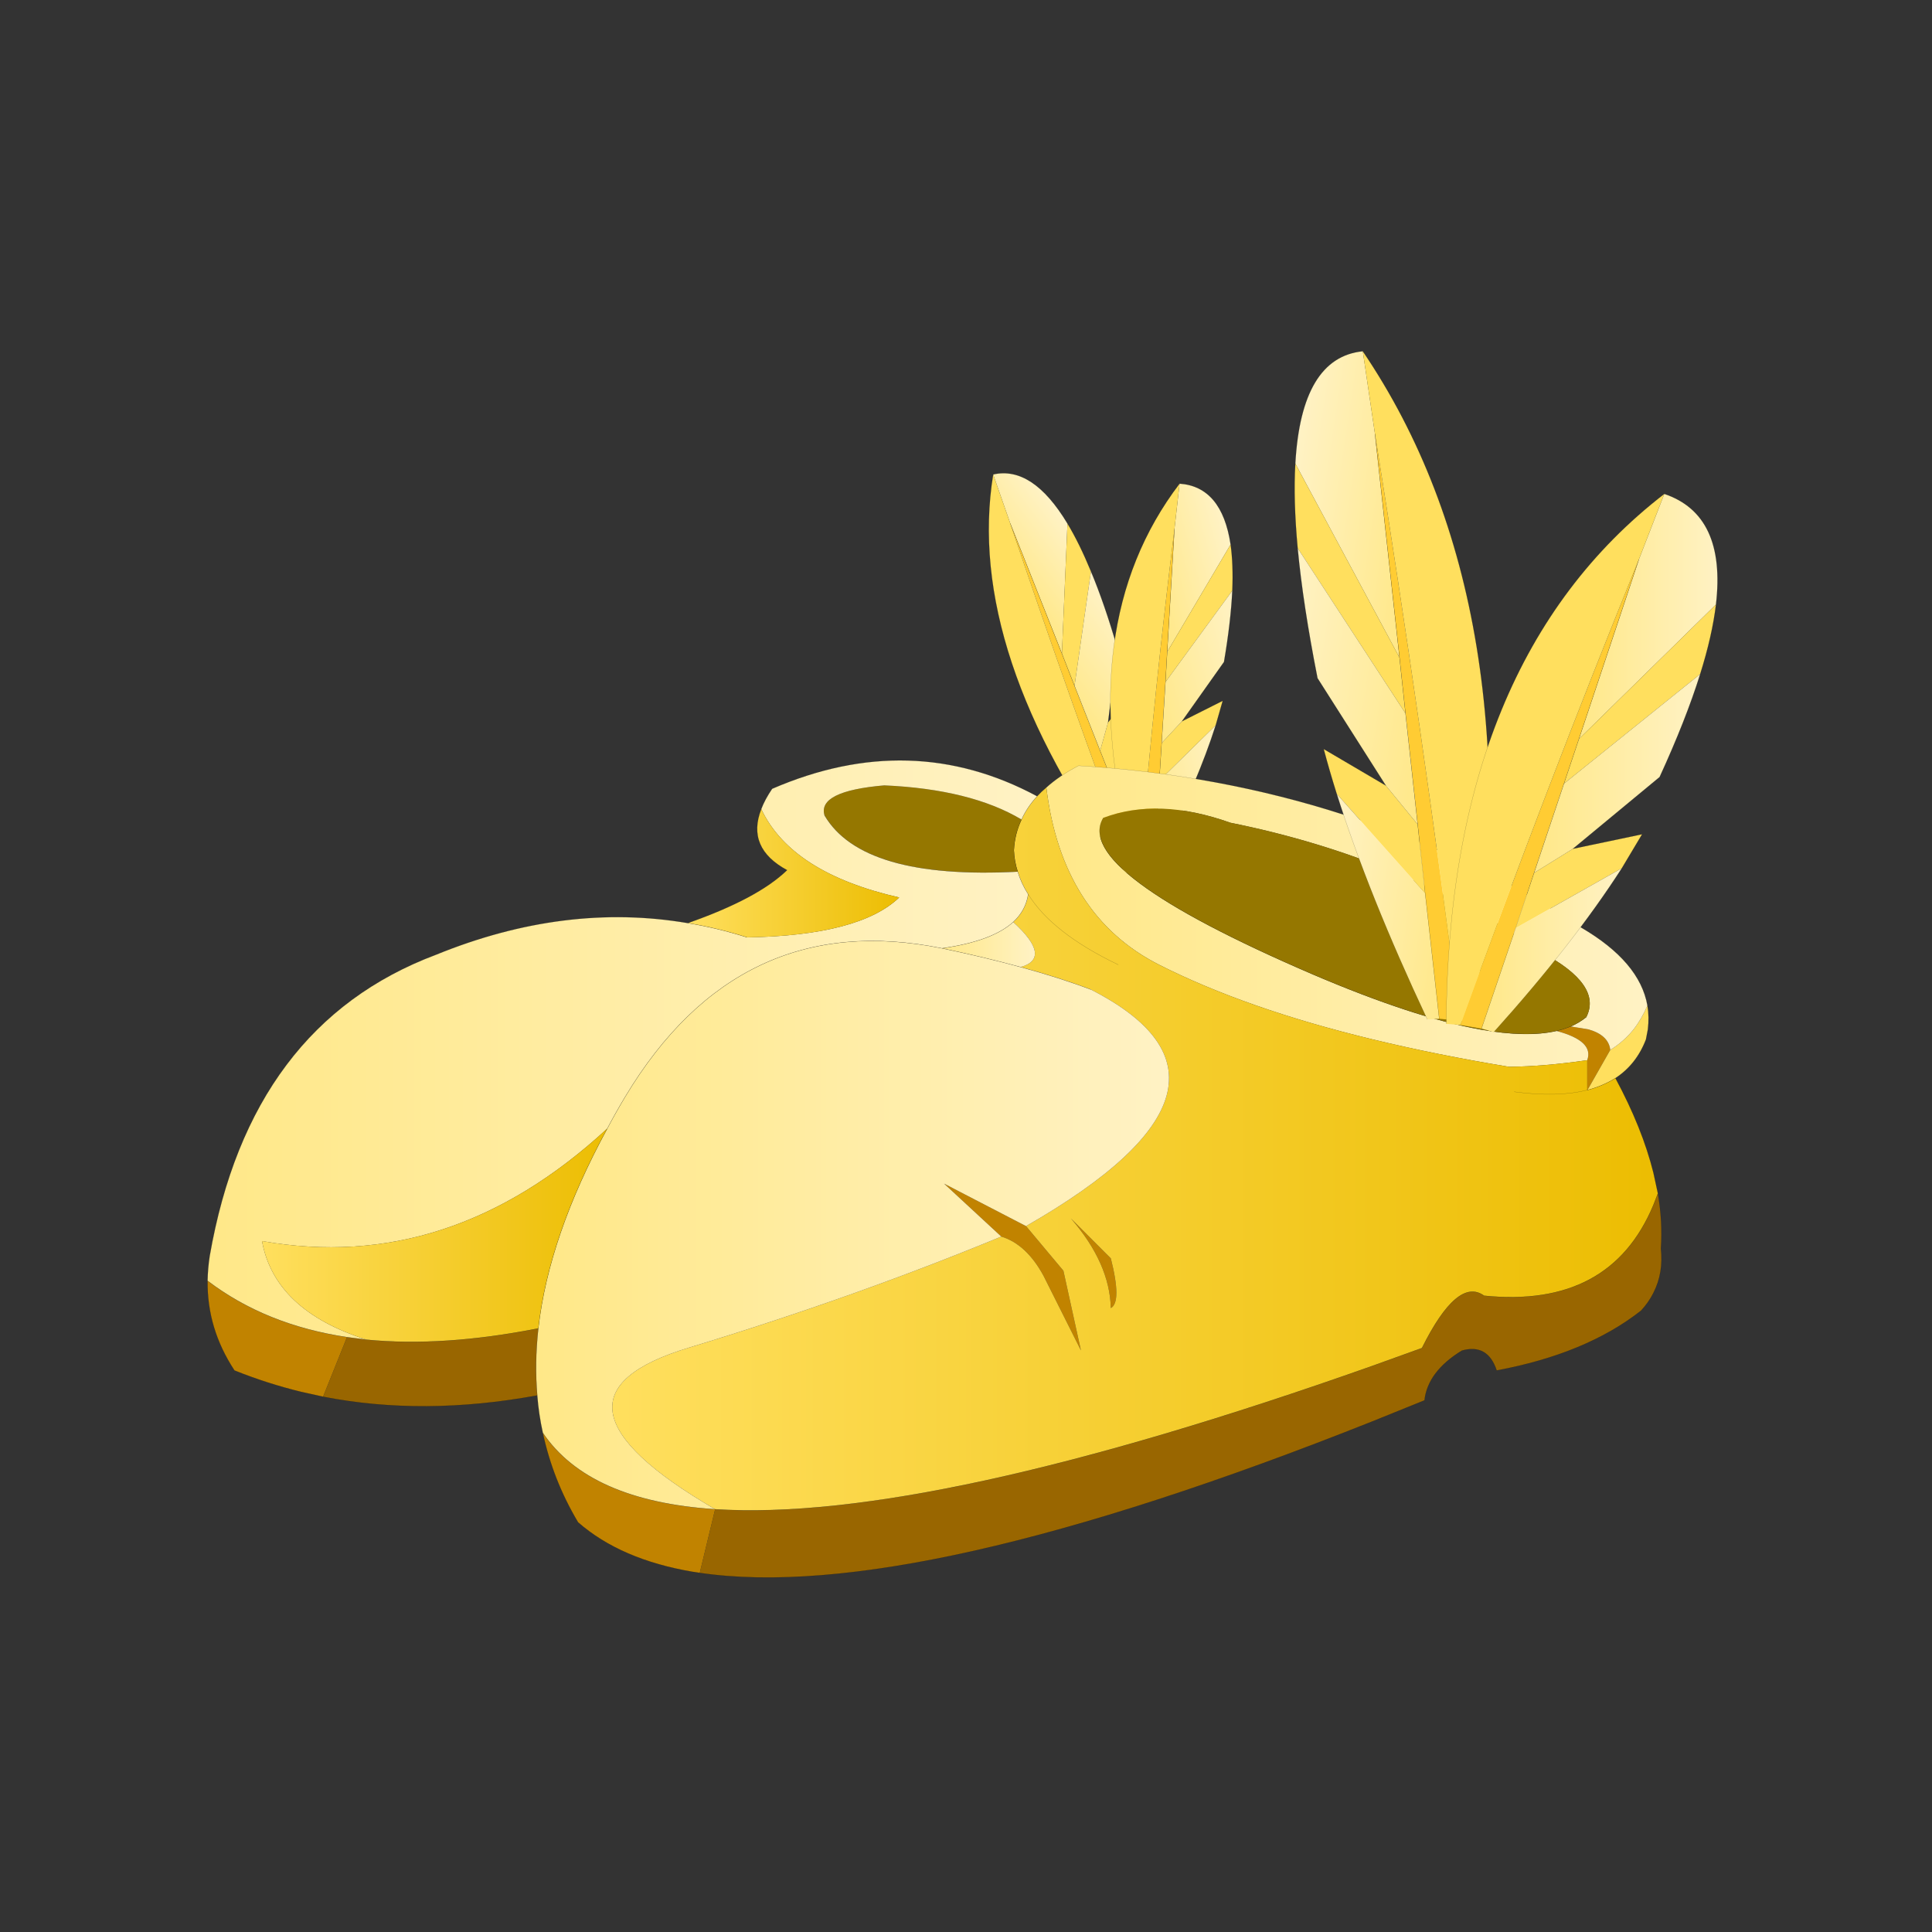 <?xml version="1.0" encoding="UTF-8" standalone="no"?>
<svg xmlns:xlink="http://www.w3.org/1999/xlink" height="440.0px" width="440.0px" xmlns="http://www.w3.org/2000/svg">
  <rect width="100%" height="100%" fill="#333333" stroke="none"/>
  <g transform="matrix(10.0, 0.0, 0.0, 10.0, 0.0, 0.0)">
    <use height="44.0" transform="matrix(0.909, 0.0, 0.0, 0.909, 2.0, 2.0)" width="44.0" xlink:href="#sprite0"/>
  </g>
  <defs>
    <g id="sprite0" transform="matrix(1.0, 0.0, 0.0, 1.0, 0.0, 0.0)">
      <use height="44.0" transform="matrix(1.0, 0.0, 0.0, 1.0, 0.0, 0.0)" width="44.0" xlink:href="#shape0"/>
      <use height="287.15" transform="matrix(0.107, 0.0, 0.0, 0.107, 3.0, 6.6)" width="353.55" xlink:href="#sprite1"/>
    </g>
    <g id="shape0" transform="matrix(1.0, 0.0, 0.0, 1.0, 0.0, 0.0)">
      <path d="M44.0 44.0 L0.0 44.0 0.0 0.0 44.0 0.0 44.0 44.0" fill="#43adca" fill-opacity="0.0" fill-rule="evenodd" stroke="none"/>
    </g>
    <g id="sprite1" transform="matrix(1.0, 0.0, 0.0, 1.0, 0.0, 0.0)">
      <use height="287.15" transform="matrix(1.0, 0.0, 0.0, 1.0, 0.0, 0.0)" width="353.55" xlink:href="#shape1"/>
    </g>
    <g id="shape1" transform="matrix(1.0, 0.0, 0.0, 1.0, 0.0, 0.0)">
      <path d="M200.05 70.8 L187.95 40.3 183.95 28.85 Q193.15 26.75 201.35 40.35 L200.05 70.8" fill="url(#gradient0)" fill-rule="evenodd" stroke="none"/>
      <path d="M187.95 40.3 L200.05 70.8 203.0 78.35 209.0 93.55 212.7 102.9 219.4 120.0 Q218.0 120.55 216.65 121.25 201.6 80.8 187.95 40.3" fill="#ffcc33" fill-rule="evenodd" stroke="none"/>
      <path d="M200.05 70.8 L201.35 40.35 Q204.15 45.0 206.85 51.55 L203.0 78.35 200.05 70.8 M183.95 28.85 L187.95 40.3 Q201.6 80.8 216.65 121.25 L214.95 122.25 Q177.2 70.5 183.95 28.85 M212.7 102.9 L209.0 93.55 210.85 86.9 217.1 79.15 218.35 85.65 212.7 102.9" fill="#ffdf5e" fill-rule="evenodd" stroke="none"/>
      <path d="M209.0 93.55 L203.0 78.35 206.85 51.55 Q210.05 59.2 213.05 69.55 L210.85 86.9 209.0 93.55" fill="url(#gradient1)" fill-rule="evenodd" stroke="none"/>
      <path d="M219.4 120.0 L212.7 102.9 218.35 85.65 Q220.8 100.35 221.15 119.55 L219.4 120.0" fill="url(#gradient2)" fill-rule="evenodd" stroke="none"/>
      <path d="M187.95 40.3 L200.05 70.8 M201.35 40.35 Q193.15 26.75 183.95 28.85 M219.4 120.0 L212.7 102.9 209.0 93.55 203.0 78.35 200.05 70.8 M201.35 40.35 Q204.15 45.0 206.85 51.55 210.05 59.2 213.05 69.55 L210.85 86.9 217.1 79.15 218.35 85.65 Q220.8 100.35 221.15 119.55 M214.95 122.25 Q177.2 70.5 183.95 28.85" fill="none" stroke="#000000" stroke-linecap="round" stroke-linejoin="round" stroke-opacity="0.42" stroke-width="0.05"/>
      <path d="M224.7 70.4 L226.4 41.65 227.6 31.0 Q237.5 31.7 239.55 45.25 L224.7 70.4" fill="url(#gradient3)" fill-rule="evenodd" stroke="none"/>
      <path d="M226.4 41.65 L224.7 70.4 224.3 77.45 223.4 91.75 222.85 100.55 221.8 116.65 218.55 116.95 Q221.75 79.15 226.4 41.65" fill="#ffcc33" fill-rule="evenodd" stroke="none"/>
      <path d="M224.7 70.4 L239.55 45.25 Q240.2 49.9 239.95 56.05 L224.3 77.45 224.7 70.4 M227.6 31.0 L226.4 41.65 Q221.75 79.15 218.55 116.95 L216.4 117.35 Q202.4 64.1 227.6 31.0 M222.85 100.55 L223.4 91.75 228.15 86.65 237.7 81.85 236.05 87.6 222.85 100.55" fill="#ffdf5e" fill-rule="evenodd" stroke="none"/>
      <path d="M223.4 91.75 L224.3 77.45 239.95 56.05 Q239.6 63.35 238.0 72.75 L228.15 86.65 223.4 91.75" fill="url(#gradient4)" fill-rule="evenodd" stroke="none"/>
      <path d="M221.8 116.65 L222.85 100.55 236.05 87.6 Q231.9 100.6 223.7 116.75 L221.8 116.65" fill="url(#gradient5)" fill-rule="evenodd" stroke="none"/>
      <path d="M226.4 41.65 L224.7 70.4 M239.55 45.25 Q237.5 31.7 227.6 31.0 M221.8 116.65 L222.85 100.55 223.4 91.75 224.3 77.45 224.7 70.4 M239.55 45.25 Q240.2 49.9 239.95 56.05 239.6 63.35 238.0 72.75 L228.15 86.65 237.7 81.85 236.05 87.6 Q231.9 100.6 223.7 116.75 M216.4 117.35 Q202.4 64.1 227.6 31.0" fill="none" stroke="#000000" stroke-linecap="round" stroke-linejoin="round" stroke-opacity="0.42" stroke-width="0.05"/>
      <path d="M328.45 163.6 L323.1 173.0 323.05 173.0 323.05 166.0 Q324.7 161.5 315.85 159.15 L317.2 158.8 319.2 158.1 323.4 158.8 Q328.05 160.15 328.45 163.6 M115.25 286.05 L113.6 285.8 Q96.75 282.95 86.75 274.2 80.85 264.3 78.5 253.25 89.25 269.2 118.85 271.15 L115.25 286.05 M27.05 244.8 L21.85 243.65 Q13.9 241.7 6.3 238.65 -0.15 228.85 0.0 217.65 13.6 228.0 32.65 230.85 L27.05 244.8 M185.85 207.3 L172.45 194.9 191.65 204.85 200.4 215.3 204.5 233.95 195.75 216.5 Q191.75 209.1 185.85 207.3 M211.5 212.4 Q214.1 222.65 211.5 224.05 211.25 213.55 202.15 203.05 L211.5 212.4" fill="#c18300" fill-rule="evenodd" stroke="none"/>
      <path d="M328.45 163.6 Q331.6 161.65 333.9 158.8 335.8 156.35 337.15 153.2 337.6 155.9 337.25 158.8 L336.8 161.15 Q334.55 167.0 329.65 170.2 326.8 172.0 323.1 173.0 L328.45 163.6" fill="#ffdf5e" fill-rule="evenodd" stroke="none"/>
      <path d="M337.15 153.2 Q335.8 156.35 333.9 158.8 331.6 161.65 328.45 163.6 328.05 160.15 323.4 158.8 L319.2 158.1 Q321.25 157.2 322.85 155.9 326.65 148.35 312.35 140.75 280.55 118.65 239.5 110.4 222.65 104.4 209.75 109.25 202.25 121.6 258.9 145.95 282.45 156.0 298.0 158.8 308.9 160.75 315.85 159.15 324.7 161.5 323.05 166.0 313.1 167.45 304.75 167.55 287.55 164.7 272.7 161.1 243.15 153.95 222.8 143.65 200.05 132.1 196.4 102.15 199.5 99.35 203.95 97.05 269.2 101.0 321.65 134.95 335.35 142.95 337.15 153.2" fill="url(#gradient6)" fill-rule="evenodd" stroke="none"/>
      <path d="M339.6 197.2 Q340.75 203.95 340.3 210.1 340.95 215.8 338.55 220.5 337.45 222.7 335.65 224.65 322.8 234.75 301.85 238.65 299.75 232.3 293.7 234.0 285.7 238.9 284.95 245.65 L272.7 250.6 Q165.1 293.4 115.25 286.05 L118.85 271.15 Q168.85 274.35 272.7 237.6 L284.35 233.4 Q292.7 216.65 298.9 221.15 328.45 224.15 338.55 199.9 L339.6 197.2 M77.2 244.5 Q50.55 249.4 27.05 244.8 L32.65 230.85 37.25 231.45 Q55.1 233.2 77.45 228.8 76.55 236.9 77.2 244.5" fill="#996600" fill-rule="evenodd" stroke="none"/>
      <path d="M323.1 173.0 Q326.8 172.0 329.65 170.2 335.95 181.9 338.55 192.35 L339.6 197.2 338.55 199.9 Q328.45 224.15 298.9 221.15 292.7 216.65 284.35 233.4 L272.7 237.6 Q168.85 274.35 118.85 271.15 73.95 245.0 112.75 233.3 151.8 221.4 185.85 207.3 191.75 209.1 195.75 216.5 L204.5 233.95 200.4 215.3 191.65 204.85 Q249.9 171.45 206.8 149.45 199.55 146.7 190.4 144.2 197.85 142.05 188.65 133.65 191.6 130.9 192.15 127.15 190.5 124.55 189.7 121.85 188.9 119.4 188.8 116.85 189.0 113.0 190.6 109.65 191.9 106.75 194.25 104.2 195.2 103.15 196.4 102.15 200.05 132.1 222.8 143.65 243.15 153.95 272.7 161.1 287.55 164.7 304.75 167.55 313.1 167.45 323.05 166.0 L323.05 173.0 323.1 173.0 M213.25 143.65 Q197.8 136.25 192.15 127.15 197.8 136.25 213.25 143.65 M211.5 212.4 L202.15 203.05 Q211.25 213.55 211.5 224.05 214.1 222.65 211.5 212.4 M305.95 173.4 Q316.05 174.75 323.05 173.0 316.05 174.75 305.95 173.4" fill="url(#gradient7)" fill-rule="evenodd" stroke="none"/>
      <path d="M315.85 159.15 Q308.9 160.75 298.0 158.8 282.45 156.0 258.9 145.95 202.25 121.6 209.75 109.25 222.65 104.4 239.5 110.4 280.55 118.65 312.35 140.75 326.65 148.35 322.85 155.9 321.25 157.2 319.2 158.1 L317.2 158.8 315.85 159.15 M190.6 109.65 Q189.0 113.0 188.8 116.85 188.9 119.4 189.7 121.85 153.3 123.75 144.45 108.65 142.8 103.0 158.45 101.65 178.7 102.55 190.6 109.65" fill="#957700" fill-rule="evenodd" stroke="none"/>
      <path d="M0.0 217.65 Q0.05 214.8 0.5 211.85 9.95 157.65 53.5 141.3 83.7 129.0 112.45 133.9 119.45 135.05 126.35 137.25 152.65 136.8 161.95 127.9 136.7 122.15 129.65 107.2 130.5 104.95 132.2 102.45 164.75 88.35 194.25 104.2 191.9 106.75 190.6 109.65 178.7 102.55 158.45 101.65 142.8 103.0 144.45 108.65 153.3 123.75 189.7 121.85 190.5 124.55 192.15 127.15 191.6 130.9 188.65 133.65 183.7 138.15 171.95 139.8 124.45 130.15 97.8 174.55 95.55 178.3 93.6 182.0 56.65 216.15 12.75 208.35 15.7 224.6 37.25 231.45 L32.65 230.85 Q13.6 228.0 0.0 217.65" fill="url(#gradient8)" fill-rule="evenodd" stroke="none"/>
      <path d="M78.5 253.25 Q77.55 248.95 77.2 244.5 76.55 236.9 77.45 228.8 79.9 207.15 93.6 182.0 95.55 178.3 97.8 174.55 124.45 130.15 171.95 139.8 182.0 141.9 190.4 144.2 199.55 146.7 206.8 149.45 249.9 171.45 191.65 204.85 L172.45 194.9 185.85 207.3 Q151.8 221.4 112.75 233.3 73.95 245.0 118.85 271.15 89.25 269.2 78.5 253.25" fill="url(#gradient9)" fill-rule="evenodd" stroke="none"/>
      <path d="M190.4 144.2 Q182.0 141.9 171.95 139.8 183.7 138.15 188.65 133.65 197.85 142.05 190.4 144.2" fill="url(#gradient10)" fill-rule="evenodd" stroke="none"/>
      <path d="M112.45 133.9 Q128.85 128.15 135.7 121.5 126.1 116.3 129.65 107.2 136.7 122.15 161.95 127.9 152.65 136.8 126.35 137.25 119.45 135.05 112.45 133.9" fill="url(#gradient11)" fill-rule="evenodd" stroke="none"/>
      <path d="M93.6 182.0 Q79.9 207.15 77.45 228.8 55.1 233.2 37.25 231.45 15.7 224.6 12.75 208.35 56.65 216.15 93.6 182.0" fill="url(#gradient12)" fill-rule="evenodd" stroke="none"/>
      <path d="M323.1 173.0 Q326.8 172.0 329.65 170.2 334.55 167.0 336.8 161.15 L337.25 158.8 Q337.6 155.9 337.15 153.2 335.35 142.95 321.65 134.95 269.2 101.0 203.95 97.05 199.5 99.35 196.4 102.15 M315.85 159.15 Q308.9 160.75 298.0 158.8 282.45 156.0 258.9 145.95 202.25 121.6 209.75 109.25 M322.85 155.9 Q321.25 157.2 319.2 158.1 M339.6 197.2 Q340.75 203.95 340.3 210.1 340.95 215.8 338.55 220.5 337.45 222.7 335.65 224.65 322.8 234.75 301.85 238.65 299.75 232.3 293.7 234.0 285.7 238.9 284.95 245.65 L272.7 250.6 Q165.1 293.4 115.25 286.05 L113.6 285.8 Q96.75 282.95 86.75 274.2 80.85 264.3 78.5 253.25 77.55 248.95 77.2 244.5 50.55 249.4 27.05 244.8 L21.85 243.65 Q13.9 241.7 6.3 238.65 -0.15 228.85 0.0 217.65 0.05 214.8 0.5 211.85 9.95 157.65 53.5 141.3 83.7 129.0 112.45 133.9 128.85 128.15 135.7 121.5 126.1 116.3 129.65 107.2 130.5 104.95 132.2 102.45 164.75 88.35 194.25 104.2 195.2 103.15 196.4 102.15 M339.6 197.2 L338.55 192.35 Q335.95 181.9 329.65 170.2 M118.85 271.15 Q168.85 274.35 272.7 237.6 L284.35 233.4 Q292.7 216.65 298.9 221.15 328.45 224.15 338.55 199.9 L339.6 197.2 M189.7 121.85 Q190.5 124.55 192.15 127.15 197.8 136.25 213.25 143.65 M190.6 109.65 Q189.0 113.0 188.8 116.85 188.9 119.4 189.7 121.85 153.3 123.75 144.45 108.65 M190.6 109.65 Q191.9 106.75 194.25 104.2 M171.95 139.8 Q182.0 141.9 190.4 144.2 M188.65 133.65 Q183.7 138.15 171.95 139.8 124.45 130.15 97.8 174.55 95.55 178.3 93.6 182.0 79.9 207.15 77.45 228.8 76.55 236.9 77.2 244.5 M206.8 149.45 Q199.55 146.7 190.4 144.2 M315.85 159.15 L317.2 158.8 319.2 158.1 M323.1 173.0 L323.05 173.0 Q316.05 174.75 305.95 173.4 M188.65 133.65 Q191.6 130.9 192.15 127.15 M112.45 133.9 Q119.45 135.05 126.35 137.25 M37.25 231.45 Q55.1 233.2 77.45 228.8 M118.85 271.15 Q89.25 269.2 78.5 253.25 M37.25 231.45 L32.65 230.85 M0.0 217.65 Q13.6 228.0 32.65 230.85" fill="none" stroke="#000000" stroke-linecap="round" stroke-linejoin="round" stroke-opacity="0.431" stroke-width="0.05"/>
      <path d="M279.1 71.75 L273.35 19.35 270.5 0.0 Q256.1 1.45 254.7 26.3 L279.1 71.75" fill="url(#gradient13)" fill-rule="evenodd" stroke="none"/>
      <path d="M273.35 19.35 L279.1 71.75 280.5 84.8 283.35 110.8 285.1 126.9 288.4 156.3 293.15 156.75 Q284.35 87.75 273.35 19.35" fill="#ffcc33" fill-rule="evenodd" stroke="none"/>
      <path d="M279.1 71.75 L254.7 26.3 Q254.2 34.8 255.25 46.1 L280.5 84.8 279.1 71.75 M270.5 0.0 L273.35 19.35 Q284.35 87.75 293.15 156.75 L296.3 157.4 Q310.9 59.65 270.5 0.0 M285.1 126.9 L283.35 110.8 275.9 101.7 261.35 93.15 Q262.7 98.25 264.4 103.65 L285.1 126.9" fill="#ffdf5e" fill-rule="evenodd" stroke="none"/>
      <path d="M283.35 110.8 L280.5 84.8 255.25 46.1 Q256.5 59.35 259.9 76.55 L275.9 101.7 283.35 110.8" fill="url(#gradient14)" fill-rule="evenodd" stroke="none"/>
      <path d="M288.4 156.3 L285.1 126.9 264.4 103.65 Q271.85 127.2 285.6 156.45 L288.4 156.3" fill="url(#gradient15)" fill-rule="evenodd" stroke="none"/>
      <path d="M273.35 19.35 L279.1 71.75 M254.7 26.3 Q256.1 1.45 270.5 0.0 M288.4 156.3 L285.1 126.9 283.35 110.8 280.5 84.8 279.1 71.75 M254.7 26.3 Q254.2 34.8 255.25 46.1 256.5 59.35 259.9 76.55 L275.9 101.7 261.35 93.15 Q262.7 98.25 264.4 103.65 271.85 127.2 285.6 156.45 M296.3 157.4 Q310.9 59.65 270.5 0.0" fill="none" stroke="#000000" stroke-linecap="round" stroke-linejoin="round" stroke-opacity="0.42" stroke-width="0.05"/>
      <path d="M321.1 90.8 L335.15 48.75 341.1 33.4 Q355.65 38.3 353.2 59.3 L321.1 90.8" fill="url(#gradient16)" fill-rule="evenodd" stroke="none"/>
      <path d="M335.15 48.75 L321.1 90.8 317.6 101.25 310.6 122.15 306.3 135.05 298.3 158.6 293.35 157.75 Q313.2 102.75 335.15 48.75" fill="#ffcc33" fill-rule="evenodd" stroke="none"/>
      <path d="M321.1 90.8 L353.2 59.3 Q352.35 66.5 349.5 75.6 L317.6 101.25 321.1 90.8 M341.1 33.4 L335.15 48.75 Q313.2 102.75 293.35 157.75 L290.05 157.5 Q290.4 72.55 341.1 33.4 M306.3 135.05 L310.6 122.15 319.7 116.5 335.9 113.1 331.15 121.05 306.3 135.05" fill="#ffdf5e" fill-rule="evenodd" stroke="none"/>
      <path d="M310.6 122.15 L317.6 101.25 349.5 75.6 Q346.15 86.3 340.0 99.7 L319.7 116.5 310.6 122.15" fill="url(#gradient17)" fill-rule="evenodd" stroke="none"/>
      <path d="M298.3 158.6 L306.3 135.05 331.15 121.05 Q319.8 138.7 301.15 159.45 299.75 158.95 298.3 158.6" fill="url(#gradient18)" fill-rule="evenodd" stroke="none"/>
      <path d="M335.15 48.75 L321.1 90.8 M353.2 59.3 Q355.65 38.3 341.1 33.4 M298.3 158.6 L306.3 135.05 310.6 122.15 317.6 101.25 321.1 90.8 M353.2 59.3 Q352.35 66.5 349.5 75.6 346.15 86.3 340.0 99.7 L319.7 116.5 335.9 113.1 331.15 121.05 Q319.8 138.7 301.15 159.45 M290.05 157.5 Q290.4 72.55 341.1 33.4" fill="none" stroke="#000000" stroke-linecap="round" stroke-linejoin="round" stroke-opacity="0.42" stroke-width="0.05"/>
    </g>
    <linearGradient gradientTransform="matrix(0.009, -0.007, 0.016, 0.021, 195.0, 47.65)" gradientUnits="userSpaceOnUse" id="gradient0" spreadMethod="pad" x1="-819.2" x2="819.2">
      <stop offset="0.0" stop-color="#ffe888"/>
      <stop offset="1.0" stop-color="#fff2c4"/>
    </linearGradient>
    <linearGradient gradientTransform="matrix(0.011, -0.008, 0.013, 0.017, 207.95, 72.55)" gradientUnits="userSpaceOnUse" id="gradient1" spreadMethod="pad" x1="-819.2" x2="819.2">
      <stop offset="0.0" stop-color="#ffe888"/>
      <stop offset="1.0" stop-color="#fff2c4"/>
    </linearGradient>
    <linearGradient gradientTransform="matrix(0.01, -0.007, 0.011, 0.014, 219.05, 103.1)" gradientUnits="userSpaceOnUse" id="gradient2" spreadMethod="pad" x1="-819.2" x2="819.2">
      <stop offset="0.0" stop-color="#ffe888"/>
      <stop offset="1.0" stop-color="#fff2c4"/>
    </linearGradient>
    <linearGradient gradientTransform="matrix(0.012, -0.003, 0.006, 0.022, 230.0, 49.65)" gradientUnits="userSpaceOnUse" id="gradient3" spreadMethod="pad" x1="-819.2" x2="819.2">
      <stop offset="0.0" stop-color="#ffe888"/>
      <stop offset="1.0" stop-color="#fff2c4"/>
    </linearGradient>
    <linearGradient gradientTransform="matrix(0.015, -0.004, 0.005, 0.018, 231.7, 73.9)" gradientUnits="userSpaceOnUse" id="gradient4" spreadMethod="pad" x1="-819.2" x2="819.2">
      <stop offset="0.0" stop-color="#ffe888"/>
      <stop offset="1.0" stop-color="#fff2c4"/>
    </linearGradient>
    <linearGradient gradientTransform="matrix(0.013, -0.003, 0.004, 0.015, 229.0, 102.4)" gradientUnits="userSpaceOnUse" id="gradient5" spreadMethod="pad" x1="-819.2" x2="819.2">
      <stop offset="0.0" stop-color="#ffe888"/>
      <stop offset="1.0" stop-color="#fff2c4"/>
    </linearGradient>
    <linearGradient gradientTransform="matrix(0.086, 0.0, 0.0, 0.043, 266.75, 132.3)" gradientUnits="userSpaceOnUse" id="gradient6" spreadMethod="pad" x1="-819.2" x2="819.2">
      <stop offset="0.0" stop-color="#ffe888"/>
      <stop offset="1.0" stop-color="#fff2c4"/>
    </linearGradient>
    <linearGradient gradientTransform="matrix(0.149, 0.0, 0.0, 0.103, 217.15, 186.75)" gradientUnits="userSpaceOnUse" id="gradient7" spreadMethod="pad" x1="-819.2" x2="819.2">
      <stop offset="0.0" stop-color="#ffdf5e"/>
      <stop offset="1.0" stop-color="#ecbd02"/>
    </linearGradient>
    <linearGradient gradientTransform="matrix(0.119, 0.0, 0.0, 0.083, 97.1, 163.6)" gradientUnits="userSpaceOnUse" id="gradient8" spreadMethod="pad" x1="-819.2" x2="819.2">
      <stop offset="0.0" stop-color="#ffe888"/>
      <stop offset="1.0" stop-color="#fff2c4"/>
    </linearGradient>
    <linearGradient gradientTransform="matrix(0.09, 0.0, 0.0, 0.081, 151.05, 204.6)" gradientUnits="userSpaceOnUse" id="gradient9" spreadMethod="pad" x1="-819.2" x2="819.2">
      <stop offset="0.0" stop-color="#ffe888"/>
      <stop offset="1.0" stop-color="#fff2c4"/>
    </linearGradient>
    <linearGradient gradientTransform="matrix(0.013, 0.0, 0.0, 0.006, 182.85, 138.9)" gradientUnits="userSpaceOnUse" id="gradient10" spreadMethod="pad" x1="-819.2" x2="819.2">
      <stop offset="0.0" stop-color="#ffe888"/>
      <stop offset="1.0" stop-color="#fff2c4"/>
    </linearGradient>
    <linearGradient gradientTransform="matrix(0.03, 0.0, 0.0, 0.018, 137.2, 122.2)" gradientUnits="userSpaceOnUse" id="gradient11" spreadMethod="pad" x1="-819.2" x2="819.2">
      <stop offset="0.0" stop-color="#ffdf5e"/>
      <stop offset="1.0" stop-color="#ecbd02"/>
    </linearGradient>
    <linearGradient gradientTransform="matrix(0.049, 0.0, 0.0, 0.03, 53.15, 206.95)" gradientUnits="userSpaceOnUse" id="gradient12" spreadMethod="pad" x1="-819.2" x2="819.2">
      <stop offset="0.0" stop-color="#ffdf5e"/>
      <stop offset="1.0" stop-color="#ecbd02"/>
    </linearGradient>
    <linearGradient gradientTransform="matrix(-0.018, -0.006, -0.006, 0.04, 269.0, 34.05)" gradientUnits="userSpaceOnUse" id="gradient13" spreadMethod="pad" x1="-819.2" x2="819.2">
      <stop offset="0.0" stop-color="#ffe888"/>
      <stop offset="1.0" stop-color="#fff2c4"/>
    </linearGradient>
    <linearGradient gradientTransform="matrix(-0.022, -0.007, -0.005, 0.033, 269.35, 78.4)" gradientUnits="userSpaceOnUse" id="gradient14" spreadMethod="pad" x1="-819.2" x2="819.2">
      <stop offset="0.0" stop-color="#ffe888"/>
      <stop offset="1.0" stop-color="#fff2c4"/>
    </linearGradient>
    <linearGradient gradientTransform="matrix(-0.019, -0.006, -0.004, 0.027, 276.35, 130.5)" gradientUnits="userSpaceOnUse" id="gradient15" spreadMethod="pad" x1="-819.2" x2="819.2">
      <stop offset="0.0" stop-color="#ffe888"/>
      <stop offset="1.0" stop-color="#fff2c4"/>
    </linearGradient>
    <linearGradient gradientTransform="matrix(0.02, 0.0, 0.0, 0.035, 337.3, 62.1)" gradientUnits="userSpaceOnUse" id="gradient16" spreadMethod="pad" x1="-819.2" x2="819.2">
      <stop offset="0.0" stop-color="#ffe888"/>
      <stop offset="1.0" stop-color="#fff2c4"/>
    </linearGradient>
    <linearGradient gradientTransform="matrix(0.024, 0.0, 0.0, 0.028, 330.05, 98.85)" gradientUnits="userSpaceOnUse" id="gradient17" spreadMethod="pad" x1="-819.2" x2="819.2">
      <stop offset="0.0" stop-color="#ffe888"/>
      <stop offset="1.0" stop-color="#fff2c4"/>
    </linearGradient>
    <linearGradient gradientTransform="matrix(0.02, 0.0, 0.0, 0.023, 314.7, 140.25)" gradientUnits="userSpaceOnUse" id="gradient18" spreadMethod="pad" x1="-819.2" x2="819.2">
      <stop offset="0.0" stop-color="#ffe888"/>
      <stop offset="1.0" stop-color="#fff2c4"/>
    </linearGradient>
  </defs>
</svg>
